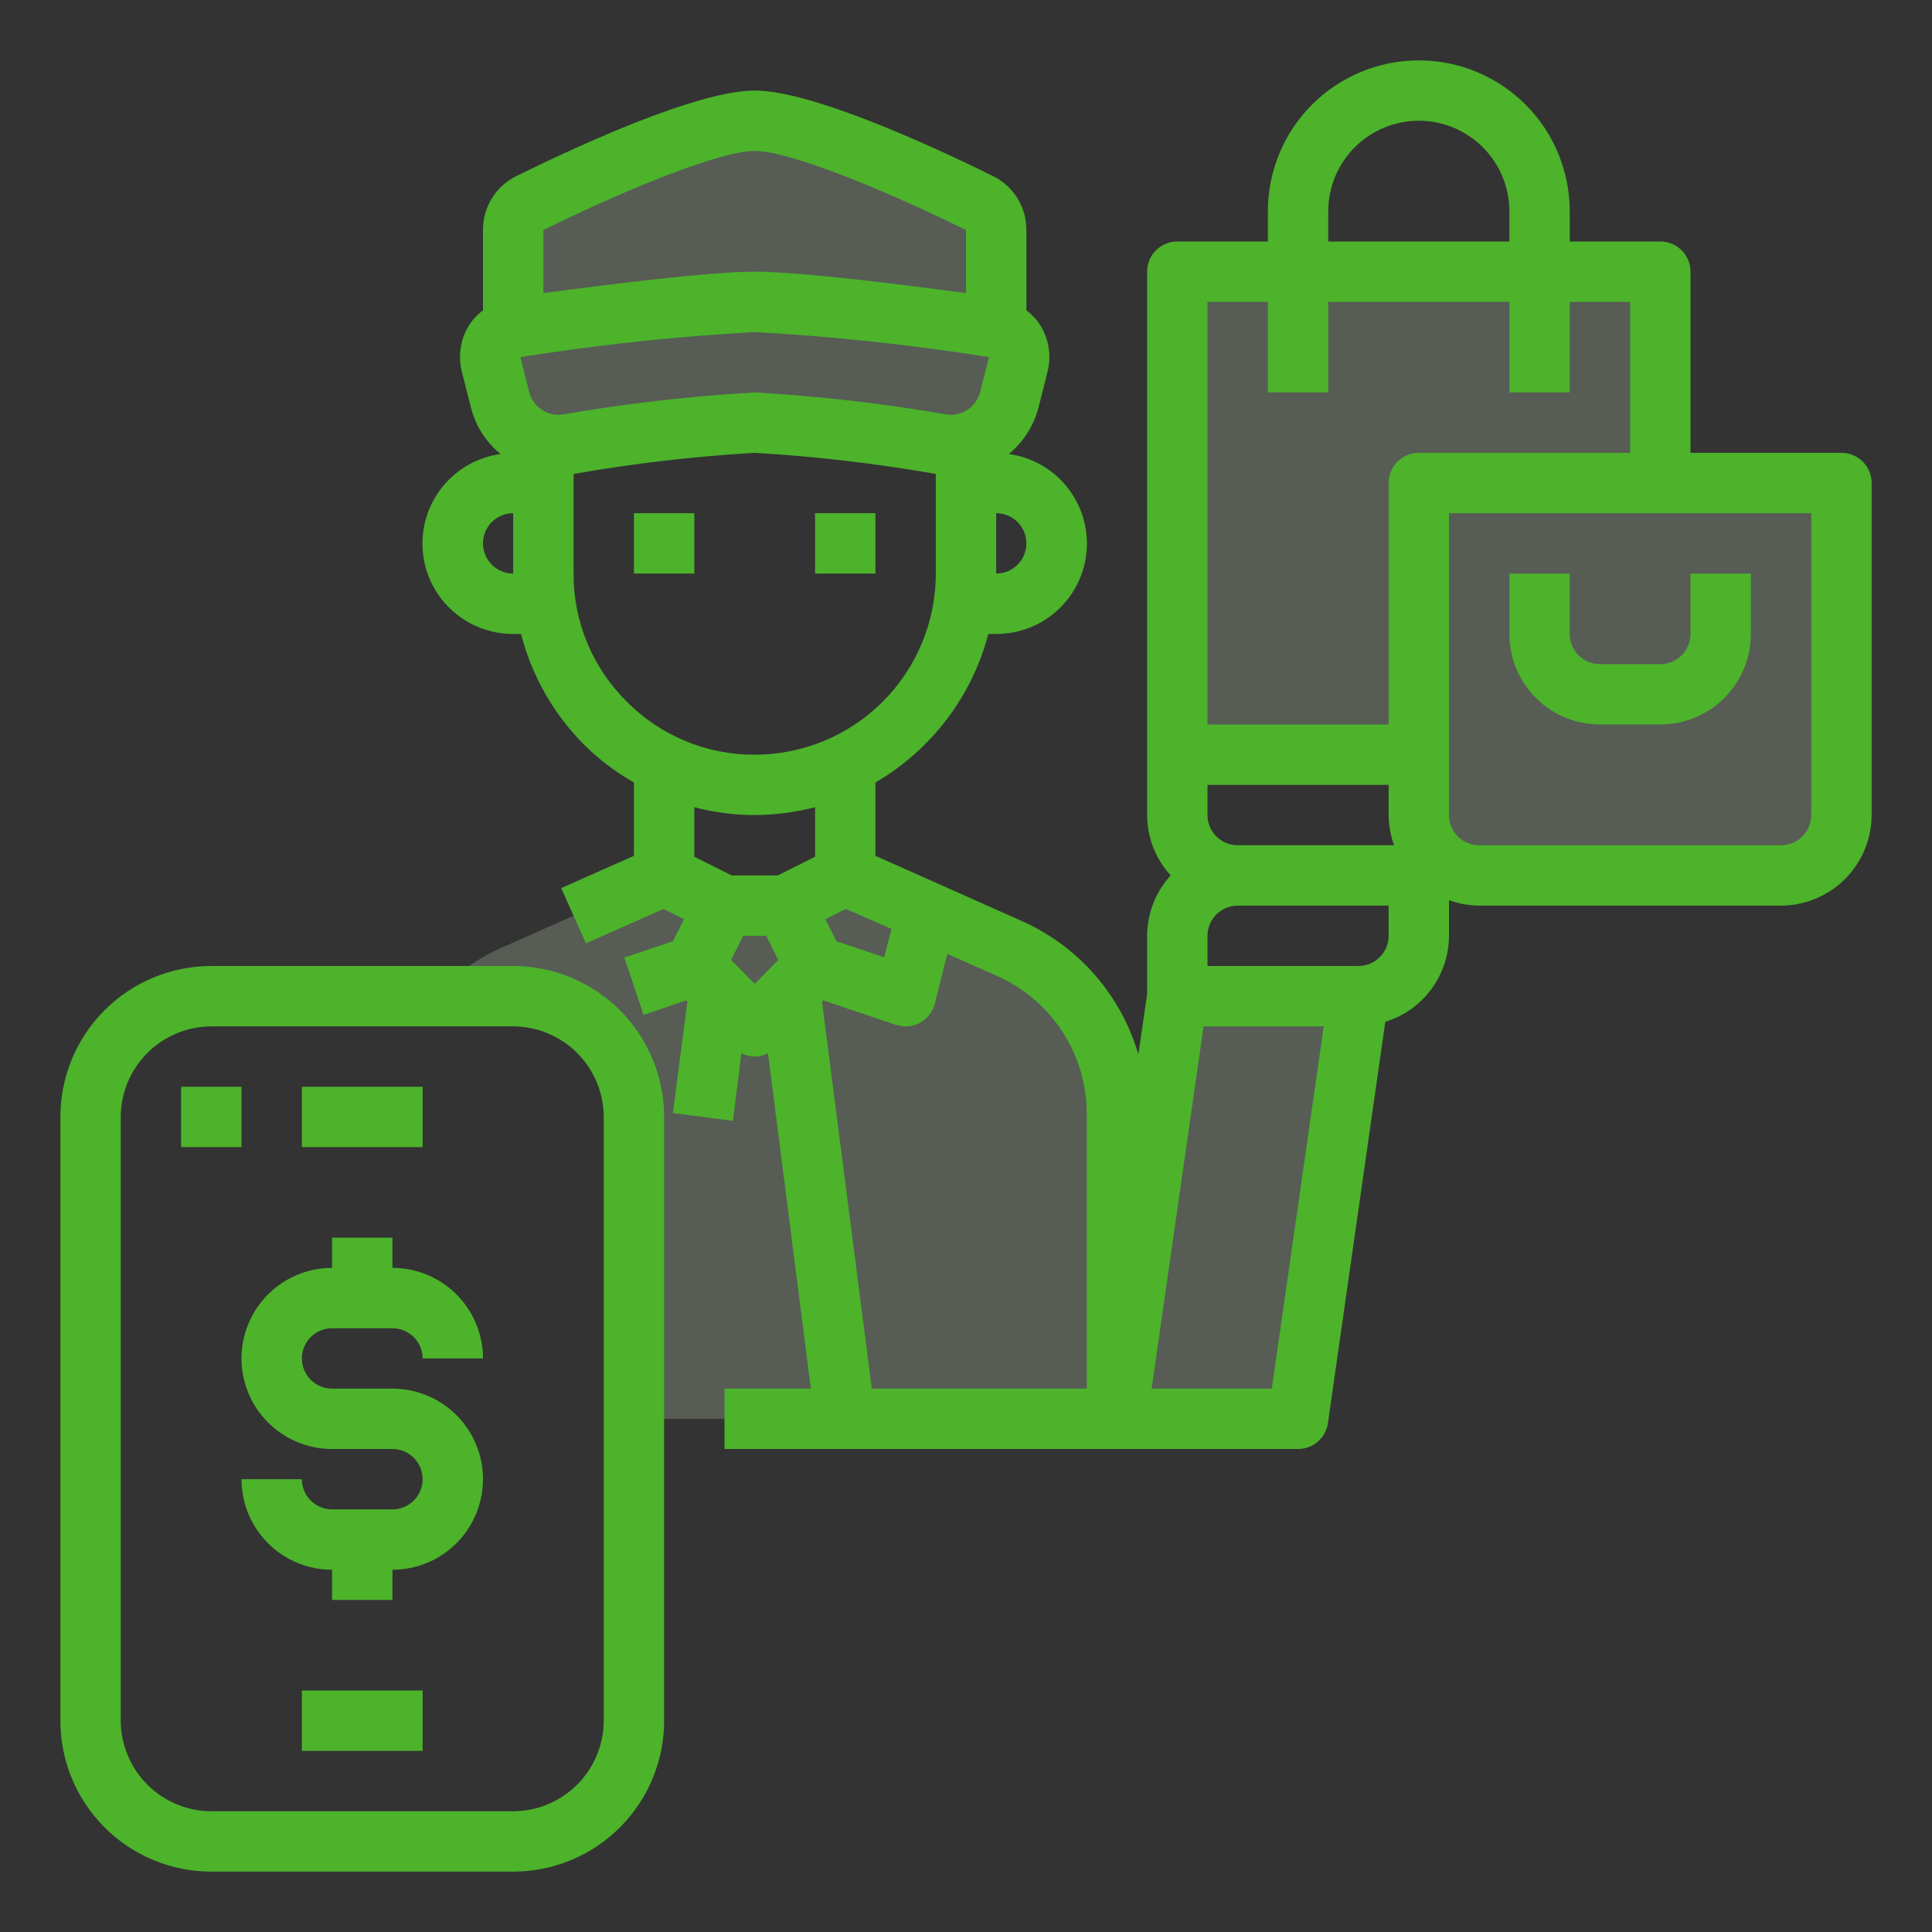 <svg width="200" height="200" viewBox="0 0 200 200" fill="none" xmlns="http://www.w3.org/2000/svg" class="">
										<rect x="0" y="0" width="200" height="200" fill="#333333" stroke="none"/>
										<path d="M171.875 50H146.875V84.375C146.88 86.031 147.54 87.618 148.711 88.789C149.882 89.96 151.469 90.62 153.125 90.625H184.375C186.031 90.62 187.618 89.96 188.789 88.789C189.96 87.618 190.62 86.031 190.625 84.375V50H171.875Z" style="opacity: 0.2;" fill="#E8FFE0"></path>
										<path d="M159.375 28.125H171.875V50H146.875V78.125H121.875V28.125H134.375H159.375Z" style="opacity: 0.2;" fill="#E8FFE0"></path>
										<path d="M140.625 103.125L134.375 146.875H115.625L121.875 103.125H140.625Z" style="opacity: 0.2;" fill="#E8FFE0"></path>
										<path d="M115.625 115.313V146.875H87.5L81.812 102.562L84.375 100L93.75 103.125L95.938 94.375L104.5 98.188C107.811 99.661 110.624 102.063 112.598 105.103C114.573 108.142 115.624 111.688 115.625 115.313Z" style="opacity: 0.2;" fill="#E8FFE0"></path>
										<path d="M103.125 33.938C103.929 34.137 104.62 34.647 105.048 35.356C105.476 36.065 105.605 36.915 105.406 37.719L104.5 41.312C104.231 42.401 103.67 43.396 102.877 44.189C102.084 44.983 101.089 45.544 100 45.812C99.189 46.054 98.334 46.107 97.5 45.969C91.085 44.89 84.618 44.149 78.125 43.75C71.632 44.149 65.165 44.89 58.75 45.969C57.916 46.107 57.061 46.054 56.25 45.812C55.161 45.544 54.166 44.983 53.373 44.189C52.58 43.396 52.019 42.401 51.75 41.312L50.844 37.719C50.645 36.915 50.774 36.065 51.202 35.356C51.63 34.647 52.321 34.137 53.125 33.938C53.226 33.902 53.331 33.881 53.438 33.875C59.719 33 72.844 31.25 78.125 31.25C83.406 31.25 96.531 33 102.813 33.875C102.919 33.881 103.024 33.902 103.125 33.938Z" style="opacity: 0.2;" fill="#E8FFE0"></path>
										<path d="M103.125 25V33.938C103.024 33.902 102.919 33.881 102.813 33.875C96.531 33 83.406 31.25 78.125 31.25C72.844 31.25 59.719 33 53.438 33.875C53.331 33.881 53.226 33.902 53.125 33.938V23.812C53.121 23.23 53.28 22.658 53.583 22.161C53.887 21.664 54.324 21.262 54.844 21C59.562 18.688 72.688 12.5 78.125 12.5C83.562 12.5 96.688 18.688 101.406 21C101.926 21.262 102.363 21.664 102.667 22.161C102.97 22.658 103.129 23.23 103.125 23.812V25Z" style="opacity: 0.2;" fill="#E8FFE0"></path>
										<path d="M95.938 94.375L93.75 103.125L84.375 100L81.25 93.75L87.5 90.625L95.938 94.375Z" style="opacity: 0.2;" fill="#E8FFE0"></path>
										<path d="M81.25 93.75L84.375 100L81.812 102.562L78.125 106.25L74.438 102.562L71.875 100L75 93.75H81.25Z" style="opacity: 0.2;" fill="#E8FFE0"></path>
										<path d="M81.812 102.562L78.125 106.25L74.438 102.562L71.875 100L75 93.75L68.75 90.625L60.312 94.375L51.75 98.188C49.206 99.327 46.944 101.013 45.125 103.125H53.125C56.44 103.125 59.62 104.442 61.964 106.786C64.308 109.13 65.625 112.31 65.625 115.625V146.875H87.5L81.812 102.562Z" style="opacity: 0.2;" fill="#E8FFE0"></path>
										<path d="M65.625 53.125H71.875V59.375H65.625V53.125Z" fill="#4CB32B"></path>
										<path d="M84.375 53.125H90.625V59.375H84.375V53.125Z" fill="#4CB32B"></path>
										<path d="M53.125 100H21.875C17.731 100 13.757 101.646 10.826 104.576C7.896 107.507 6.25 111.481 6.25 115.625V178.125C6.25 182.269 7.896 186.243 10.826 189.174C13.757 192.104 17.731 193.75 21.875 193.75H53.125C57.269 193.75 61.243 192.104 64.174 189.174C67.104 186.243 68.75 182.269 68.75 178.125V115.625C68.75 111.481 67.104 107.507 64.174 104.576C61.243 101.646 57.269 100 53.125 100ZM62.5 178.125C62.493 180.609 61.502 182.989 59.746 184.746C57.989 186.502 55.609 187.493 53.125 187.5H21.875C19.391 187.493 17.011 186.502 15.254 184.746C13.498 182.989 12.507 180.609 12.5 178.125V115.625C12.507 113.141 13.498 110.761 15.254 109.004C17.011 107.248 19.391 106.257 21.875 106.25H53.125C55.609 106.257 57.989 107.248 59.746 109.004C61.502 110.761 62.493 113.141 62.5 115.625V178.125Z" fill="#4CB32B" class=""></path>
										<path d="M31.25 112.5H43.75V118.75H31.25V112.5Z" fill="#4CB32B"></path>
										<path d="M18.75 112.5H25V118.75H18.75V112.5Z" fill="#4CB32B"></path>
										<path d="M31.25 175H43.75V181.25H31.25V175Z" fill="#4CB32B"></path>
										<path d="M34.375 137.5H40.625C41.454 137.5 42.249 137.829 42.835 138.415C43.421 139.001 43.75 139.796 43.75 140.625H50C50 138.139 49.012 135.754 47.254 133.996C45.496 132.238 43.111 131.25 40.625 131.25V128.125H34.375V131.25C31.889 131.25 29.504 132.238 27.746 133.996C25.988 135.754 25 138.139 25 140.625C25 143.111 25.988 145.496 27.746 147.254C29.504 149.012 31.889 150 34.375 150H40.625C41.454 150 42.249 150.329 42.835 150.915C43.421 151.501 43.75 152.296 43.75 153.125C43.75 153.954 43.421 154.749 42.835 155.335C42.249 155.921 41.454 156.25 40.625 156.25H34.375C33.546 156.25 32.751 155.921 32.165 155.335C31.579 154.749 31.25 153.954 31.25 153.125H25C25 155.611 25.988 157.996 27.746 159.754C29.504 161.512 31.889 162.5 34.375 162.5V165.625H40.625V162.5C43.111 162.5 45.496 161.512 47.254 159.754C49.012 157.996 50 155.611 50 153.125C50 150.639 49.012 148.254 47.254 146.496C45.496 144.738 43.111 143.75 40.625 143.75H34.375C33.546 143.75 32.751 143.421 32.165 142.835C31.579 142.249 31.25 141.454 31.25 140.625C31.25 139.796 31.579 139.001 32.165 138.415C32.751 137.829 33.546 137.5 34.375 137.5Z" fill="#4CB32B"></path>
										<path d="M190.625 46.875H175V28.125C175 27.296 174.671 26.501 174.085 25.915C173.499 25.329 172.704 25 171.875 25H162.5V21.875C162.5 17.731 160.854 13.757 157.924 10.826C154.993 7.896 151.019 6.25 146.875 6.25C142.731 6.25 138.757 7.896 135.826 10.826C132.896 13.757 131.25 17.731 131.25 21.875V25H121.875C121.046 25 120.251 25.329 119.665 25.915C119.079 26.501 118.75 27.296 118.75 28.125V84.375C118.756 86.689 119.625 88.918 121.187 90.625C119.625 92.332 118.756 94.561 118.75 96.875V102.906L117.844 109.156C116.957 106.116 115.419 103.305 113.336 100.92C111.252 98.535 108.674 96.632 105.781 95.344L90.625 88.594V81C93.489 79.332 95.995 77.115 98.001 74.477C100.006 71.839 101.472 68.831 102.312 65.625H103.125C105.499 65.634 107.787 64.741 109.527 63.126C111.267 61.511 112.328 59.294 112.495 56.926C112.661 54.559 111.922 52.216 110.426 50.373C108.93 48.529 106.789 47.324 104.437 47C105.965 45.736 107.049 44.017 107.531 42.094L108.437 38.5C108.655 37.647 108.69 36.758 108.539 35.891C108.388 35.023 108.055 34.198 107.562 33.469C107.199 32.954 106.756 32.501 106.25 32.125V23.812C106.257 22.648 105.936 21.505 105.322 20.515C104.708 19.526 103.828 18.73 102.781 18.219C96.062 14.906 83.938 9.375 78.125 9.375C72.312 9.375 60.188 14.906 53.469 18.219C52.422 18.73 51.542 19.526 50.928 20.515C50.314 21.505 49.993 22.648 50 23.812V32.125C49.494 32.501 49.051 32.954 48.688 33.469C48.195 34.198 47.862 35.023 47.711 35.891C47.56 36.758 47.595 37.647 47.812 38.5L48.719 42.062C49.18 44.003 50.267 45.739 51.812 47C49.461 47.324 47.32 48.529 45.824 50.373C44.328 52.216 43.589 54.559 43.755 56.926C43.922 59.294 44.983 61.511 46.723 63.126C48.462 64.741 50.751 65.634 53.125 65.625H53.938C55.046 69.949 57.29 73.898 60.438 77.062C61.981 78.603 63.726 79.927 65.625 81V88.594L58.094 91.938L60.656 97.656L68.688 94.094L70.812 95.156L69.656 97.438L64.625 99.125L66.625 105.062L71.031 103.562L71.156 103.688L69.656 115.219L75.875 116.031L76.75 109.031C77.173 109.257 77.645 109.375 78.125 109.375C78.605 109.375 79.077 109.257 79.5 109.031L83.938 143.75H75V150H134.375C135.128 150 135.855 149.728 136.424 149.234C136.992 148.74 137.363 148.058 137.469 147.312L143.406 105.781C145.311 105.194 146.978 104.012 148.165 102.41C149.351 100.808 149.994 98.868 150 96.875V93.188C151.002 93.551 152.059 93.742 153.125 93.75H184.375C186.859 93.743 189.239 92.752 190.996 90.996C192.752 89.239 193.743 86.859 193.75 84.375V50C193.75 49.171 193.421 48.376 192.835 47.79C192.249 47.204 191.454 46.875 190.625 46.875ZM103.125 53.125C103.954 53.125 104.749 53.454 105.335 54.04C105.921 54.626 106.25 55.421 106.25 56.25C106.25 57.079 105.921 57.874 105.335 58.46C104.749 59.046 103.954 59.375 103.125 59.375V53.125ZM53.125 59.375C52.296 59.375 51.501 59.046 50.915 58.46C50.329 57.874 50 57.079 50 56.25C50 55.421 50.329 54.626 50.915 54.04C51.501 53.454 52.296 53.125 53.125 53.125V59.375ZM92.281 96.156L91.531 99.094L86.594 97.438L85.438 95.156L87.562 94.094L92.281 96.156ZM56.25 23.812C66.375 18.844 74.969 15.625 78.125 15.625C81.281 15.625 89.875 18.844 100 23.812V30.344C92.781 29.375 82.719 28.125 78.125 28.125C73.531 28.125 63.469 29.375 56.25 30.344V23.812ZM54.781 40.562L53.875 36.969C61.909 35.69 70.003 34.825 78.125 34.375C86.247 34.825 94.341 35.69 102.375 36.969L101.469 40.562C101.301 41.24 100.912 41.842 100.362 42.272C99.813 42.703 99.135 42.937 98.438 42.938C98.291 42.943 98.144 42.932 98 42.906C91.424 41.767 84.788 41.005 78.125 40.625C71.462 41.005 64.826 41.767 58.25 42.906C57.484 43.014 56.706 42.834 56.065 42.401C55.425 41.968 54.967 41.313 54.781 40.562ZM64.875 72.625C63.123 70.893 61.735 68.829 60.79 66.554C59.846 64.279 59.365 61.838 59.375 59.375V49.062C65.578 47.975 71.838 47.245 78.125 46.875C84.412 47.245 90.672 47.975 96.875 49.062V59.375C96.875 64.348 94.9 69.117 91.383 72.633C87.867 76.15 83.098 78.125 78.125 78.125C75.662 78.135 73.221 77.654 70.946 76.71C68.671 75.765 66.607 74.377 64.875 72.625ZM78.125 101.844L75.688 99.375L76.938 96.875H79.312L80.562 99.375L78.125 101.844ZM84.375 88.688L80.5 90.625H75.75L71.875 88.688V83.562C73.915 84.099 76.016 84.372 78.125 84.375C80.234 84.361 82.333 84.088 84.375 83.562V88.688ZM112.5 143.75H90.25L85.094 103.688L85.219 103.562L92.75 106.094C93.075 106.191 93.411 106.244 93.75 106.25C94.273 106.253 94.789 106.124 95.25 105.875C95.628 105.664 95.959 105.377 96.222 105.033C96.486 104.689 96.676 104.295 96.781 103.875L98.062 98.75L103.219 101.031C105.982 102.259 108.329 104.261 109.976 106.796C111.624 109.331 112.5 112.289 112.5 115.313V143.75ZM137.5 21.875C137.5 19.389 138.488 17.004 140.246 15.246C142.004 13.488 144.389 12.5 146.875 12.5C149.361 12.5 151.746 13.488 153.504 15.246C155.262 17.004 156.25 19.389 156.25 21.875V25H137.5V21.875ZM131.656 143.75H119.219L124.594 106.25H137.031L131.656 143.75ZM143.75 96.875C143.75 97.704 143.421 98.499 142.835 99.085C142.249 99.671 141.454 100 140.625 100H125V96.875C125 96.046 125.329 95.251 125.915 94.665C126.501 94.079 127.296 93.75 128.125 93.75H143.75V96.875ZM128.125 87.5C127.296 87.5 126.501 87.171 125.915 86.585C125.329 85.999 125 85.204 125 84.375V81.25H143.75V84.375C143.758 85.441 143.949 86.498 144.312 87.5H128.125ZM146.875 46.875C146.046 46.875 145.251 47.204 144.665 47.79C144.079 48.376 143.75 49.171 143.75 50V75H125V31.25H131.25V40.625H137.5V31.25H156.25V40.625H162.5V31.25H168.75V46.875H146.875ZM187.5 84.375C187.5 85.204 187.171 85.999 186.585 86.585C185.999 87.171 185.204 87.5 184.375 87.5H153.125C152.296 87.5 151.501 87.171 150.915 86.585C150.329 85.999 150 85.204 150 84.375V53.125H187.5V84.375Z" fill="#4CB32B"></path>
										<path d="M165.625 75H171.875C174.361 75 176.746 74.012 178.504 72.254C180.262 70.496 181.25 68.111 181.25 65.625V59.375H175V65.625C175 66.454 174.671 67.249 174.085 67.835C173.499 68.421 172.704 68.75 171.875 68.75H165.625C164.796 68.75 164.001 68.421 163.415 67.835C162.829 67.249 162.5 66.454 162.5 65.625V59.375H156.25V65.625C156.25 68.111 157.238 70.496 158.996 72.254C160.754 74.012 163.139 75 165.625 75Z" fill="#4CB32B"></path>
									</svg>